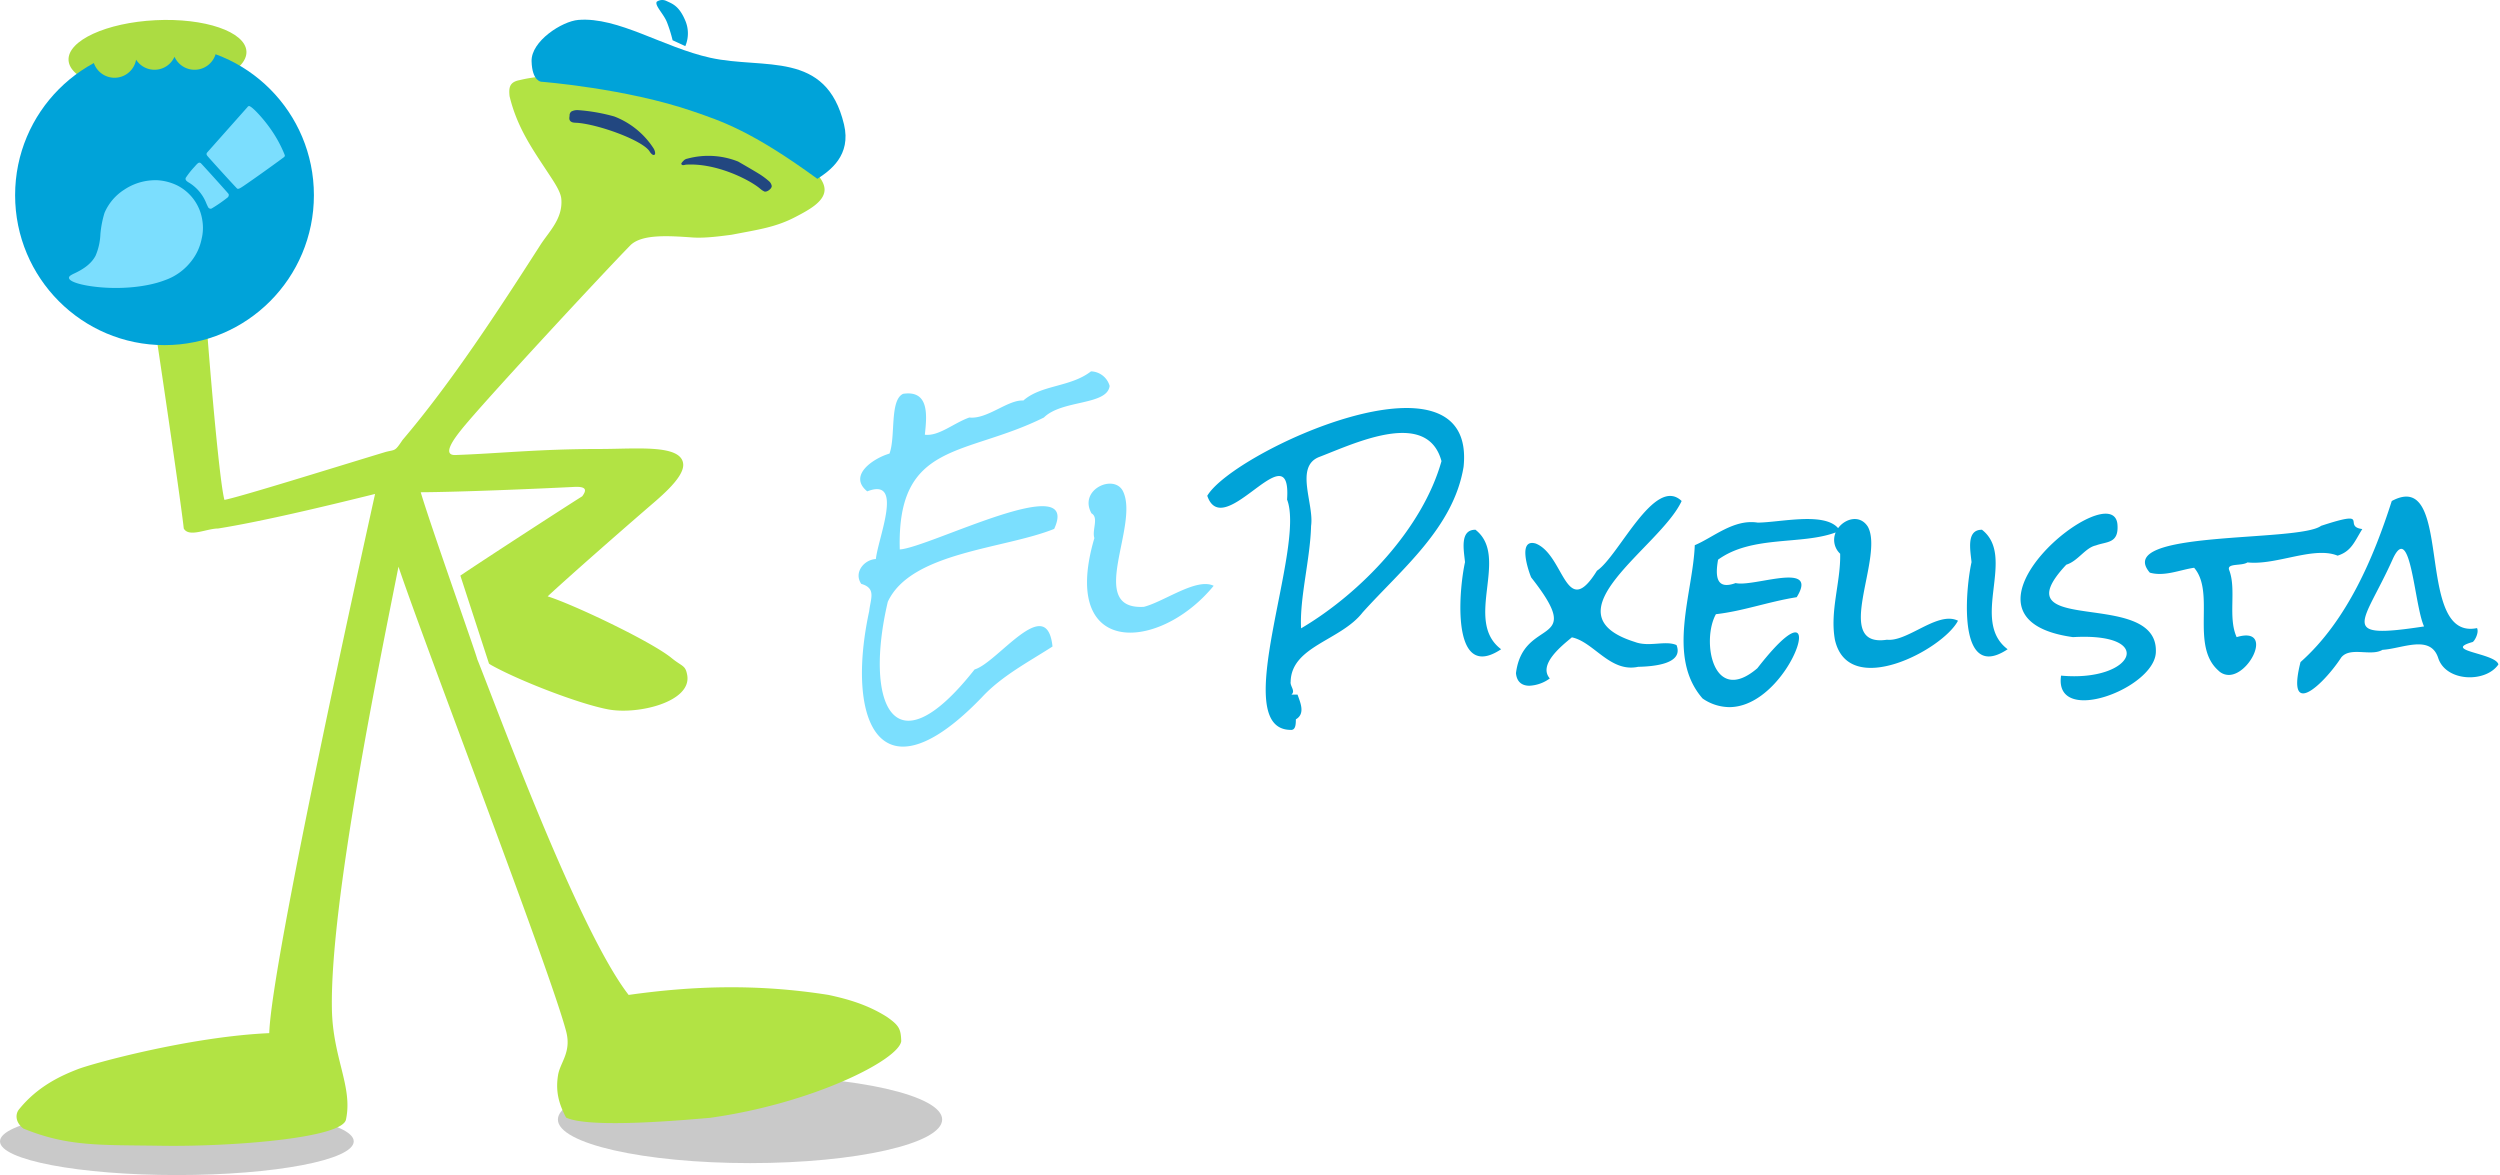 <svg xmlns="http://www.w3.org/2000/svg" width="841.495" height="395.523" viewBox="0 0 841.495 395.523">
  <g id="Group_2" data-name="Group 2" transform="translate(-323 -235)">
    <g id="elpixelista-iso" transform="translate(-404.087 -2047.849)">
      <path id="Path_1" data-name="Path 1" d="M971.459,227.691c0-8.106-28.959-14.69-64.68-14.69s-64.663,6.583-64.663,14.69,28.945,14.673,64.663,14.673S971.459,235.8,971.459,227.691Z" transform="translate(72.758 2431.985)" opacity="0.214"/>
      <path id="Path" d="M888.068,228.514c0-6.265-26.654-11.349-59.542-11.349-32.872,0-59.526,5.084-59.526,11.349s26.654,11.342,59.526,11.342C861.414,239.856,888.068,234.787,888.068,228.514Z" transform="translate(-41.913 2438.516)" opacity="0.214"/>
      <path id="Path_277" data-name="Path 277" d="M93.378,1099.506c-20.247-.311-31.029.358-46.062-5.785-2.776-2.1-2.75-4.865-1.519-6.412,6.359-7.927,14.439-11.479,19.712-13.533,4.694-1.867,37.768-10.991,64.548-12.172.776-24.078,31.227-161.574,35.619-181.493-17.28,4.293-38.453,9.337-52.831,11.633-3.856,0-9.8,3.128-11.561,0C100.18,880.774,82.011,757.426,77.973,740c10.767-22.122,27.59-4.022,27.59-4.022-2.693,20.111,6.728,137.426,9.42,146.141,5.8-1.183,34.985-10.3,54.253-16.148,3.32-.851,3.032-.05,5.689-4.025,16.353-19.221,32.04-43.247,46.368-65.6,2.857-4.481,7.672-8.881,7.07-15.562-.2-2.47-2.591-5.915-4.519-8.849-5.1-7.789-10.357-15.114-12.9-25.721-.279-2.794-.1-4.742,3.4-5.4,30.2-7.382,76.853,16.654,80.181,18.274,2.984,1.451,23.039,11.374,22.438,18.935-.311,3.821-5.334,6.535-9.735,8.824-6.655,3.487-12.3,4.24-21.579,6.025-3.126.39-8.717,1.221-13.162.906-8.081-.571-16.833-1.144-20.76,2.52-9.714,9.916-50.208,53.579-57.1,62.288-1.969,2.477-6.651,8.483-2.018,8.428,15.208-.538,28.2-2.039,48.791-2.039,12.223,0,27.484-1.671,27.992,5.107.352,4.815-8.842,11.969-12.92,15.562-8.039,6.942-25.122,21.9-32.711,28.939,8.478,2.641,34.519,14.992,41.583,20.647,3.807,3.136,4.8,2.412,5.408,5.915,1.51,8.945-16.5,13.337-26.51,11.5-9.755-1.8-30.055-9.671-39.417-14.9a9.329,9.329,0,0,1-.8-.522L194.386,907.6c8-5.42,35.165-23.03,41.018-26.7,1.375-1.866,1.777-3.389-2.742-3.153-12.969.652-38.463,1.719-51.616,1.792,3.418,11.545,18.782,54.707,19.022,56.193,5.379,13.109,33.617,90.707,50.962,113.006,21.614-3.055,43.253-3.8,67.283,0,6.737,1.442,13.353,3.389,19.715,7.438,4,2.827,4.639,3.976,4.757,8.139-.908,6.348-29.9,21.005-64.437,25.8-7.344.595-40.236,3.723-48.374-.09-2.382-4.522-3.6-8.71-2.718-14.2.68-4.407,4.63-7.74,2.718-14.9-5.461-20.638-46.917-128.217-56.415-156.326-6.79,34.187-23.072,113.364-22.412,148.871.286,16.547,7.11,26.2,4.731,37.243-1.284,5.913-34.536,8.829-58.437,8.829C96.053,1099.535,94.694,1099.525,93.378,1099.506Z" transform="translate(687.658 1569)" fill="#b2e344"/>
      <path id="Path-2" data-name="Path" d="M934.865,128.152c4.278-2.774,11.447-7.911,8.972-18.29-6-25.147-26.857-18.443-45.025-22.466C882.96,83.887,867.786,73.561,854.4,74.659c-5.471.449-15.912,7.139-15.731,13.9s3.253,6.906,3.253,6.906,28.574,2.2,51.2,10.008C902.346,108.662,912.688,111.937,934.865,128.152Z" transform="translate(67.347 2214.896)" fill="#00a3d9"/>
      <path id="Path-3" data-name="Path" d="M864.758,87.522a10.972,10.972,0,0,0-.082-8.764c-2.072-4.849-4.346-5.529-6.241-6.418a3.2,3.2,0,0,0-3.292.245c-.755,1.267,2.342,4.077,3.452,6.929a47.8,47.8,0,0,1,1.888,6.031Z" transform="translate(93.002 2210.853)" fill="#00a3d9"/>
      <path id="Path_2" data-name="Path 2" d="M777.989,88.172c-.372-6.612,12.73-12.642,29.264-13.468s30.238,3.863,30.61,10.475S825.133,97.822,808.6,98.648,778.361,94.785,777.989,88.172Z" transform="translate(-27.828 2214.946)" fill="#acdc42"/>
      <ellipse id="Ellipse" cx="50.287" cy="50.467" rx="50.287" ry="50.467" transform="translate(732.173 2298.083)" fill="#00a3d9"/>
      <path id="Path-4" data-name="Path" d="M877.424,94.34c1.51.884,4.357,2.5,7.151,4.207a26.184,26.184,0,0,1,3.321,2.481,2.754,2.754,0,0,1,.828,1.472c.167.9-1.644,2.282-2.5,1.91a6.024,6.024,0,0,1-1.429-.966c-3.6-3.028-14.742-8.647-24.813-8.064-.617.036-1.331.478-1.679-.214-.12-.237.561-.935.972-1.32a2.42,2.42,0,0,1,1.092-.487,27.046,27.046,0,0,1,17.057.981Z" transform="translate(98.116 2242.884)" fill="#224780"/>
      <path id="Path-5" data-name="Path" d="M858.741,88.572a27.464,27.464,0,0,1,13.2,10.7,3.563,3.563,0,0,1,.548,1.513c.086.72-.419.977-1.015.537a3.32,3.32,0,0,1-.814-.945c-2.284-3.755-17.269-9.17-24.537-9.679a7.316,7.316,0,0,1-1.31-.113c-1.7-.445-1.085-1.959-1.113-2.276a1.662,1.662,0,0,1,.6-1.4,4.293,4.293,0,0,1,2.237-.471,60.735,60.735,0,0,1,12.2,2.134Z" transform="translate(75.106 2233.479)" fill="#224780"/>
      <path id="Path_278" data-name="Path 278" d="M45,739.094a7.367,7.367,0,0,1,13.57-4,7.366,7.366,0,0,1,13.986-1.716,7.4,7.4,0,1,1,0,6.044,7.362,7.362,0,0,1-12.929.981A7.37,7.37,0,0,1,45,739.094Z" transform="translate(713.268 1562.533)" fill="#acdc42"/>
      <g id="Group_1" data-name="Group 1" transform="translate(750.055 2309.897)">
        <path id="Path_3" data-name="Path 3" d="M38.414,17.939c-.171.476-.058.736.52,1.2,2.673,2.152,11.423,8.887,11.607,8.933.417.1.78-.127,1.922-1.228,2.277-2.2,8.019-8.012,11.708-11.919.417-.49.2-.687-.1-1.178a42.846,42.846,0,0,0-5.98-7.422C54.817,3.063,51.081.377,50.055.1a.588.588,0,0,0-.872.327M36.367,21.716c-.3.123-.551.447-1.22,1.555a28.179,28.179,0,0,0-2.3,4.252c-.073.584.223.923,1.133,1.3a14.28,14.28,0,0,1,7.23,6.007c.352.521.731,1.049.841,1.172a.982.982,0,0,0,1.113.205,50.318,50.318,0,0,0,4.724-4.649,1.114,1.114,0,0,0,.127-1.192c-.222-.268-10.975-8.645-11.1-8.645a.9.9,0,0,1-.218-.044.585.585,0,0,0-.333.039m-12.856,8.26a18.869,18.869,0,0,0-10.377,5.087,17.333,17.333,0,0,0-5.149,8.819,34.64,34.64,0,0,0-.116,7.3,20.18,20.18,0,0,1-.335,7.4c-.832,2.6-2.757,4.864-6.1,7.191a8.176,8.176,0,0,0-1.126.92C-1,68.173,1.913,69.1,7.451,68.976c8.775-.2,18.43-2.692,24.462-6.316a19.247,19.247,0,0,0,7.748-8.026,17.587,17.587,0,0,0,2.026-7.857,15.533,15.533,0,0,0-.858-6.177A15.716,15.716,0,0,0,30.562,30.55a17.707,17.707,0,0,0-7.053-.58" transform="matrix(0.985, 0.174, -0.174, 0.985, 11.981, 0)" fill="#7bdefe" fill-rule="evenodd"/>
      </g>
    </g>
    <g id="elpixelista-logo" transform="translate(244 -296.926)">
      <path id="Path_285" data-name="Path 285" d="M6619.564-657.257c.467-4.265,2.455-7.736-2.657-9.208-2.623-3.751.881-8.149,4.91-8.369.818-7.414,9.513-27.654-2.9-22.771-6.653-5.414,2.25-11.221,7.481-12.714,2.133-5.705-.007-17.98,4.584-20.116,9.1-1.385,7.931,7.846,7.324,13.76,4.7.579,9.672-3.906,14.967-5.791,3.062.349,6.4-1.245,9.616-2.84,3.071-1.521,6.04-3.042,8.567-2.876,6.064-5.341,15.883-4.461,22.771-9.818a6.723,6.723,0,0,1,6.277,4.91c-.859,6.615-16.019,4.582-22.125,10.622-26.479,13.185-49.526,7.843-48.52,44.413,9.87-.62,61.273-27.261,51.98-6.921-16.78,6.79-48.2,7.731-56.008,24.539-7.877,33.467,1.382,58.118,29.214,22.773,7.71-2.214,24.281-26,26.23-7.72-7.969,5.137-17.072,9.877-23.738,17.058-11.273,11.721-20.1,16.633-26.589,16.634C6617.65-611.691,6614.173-632.335,6619.564-657.257Zm75.8-24.619c-.877-2.694,1.571-6.9-.967-8.327-4.49-8.031,7.666-13.473,10.62-7.4,5.57,11.53-12.566,39.939,7,38.865,6.827-1.734,17.784-9.917,23.5-7.081-8.075,9.856-19.216,15.762-28.082,15.762-11.135,0-18.686-9.317-12.072-31.819Z" transform="translate(-6248 1394.926)" fill="#7bdffe" stroke="rgba(0,0,0,0)" stroke-width="1"/>
      <path id="Path_286" data-name="Path 286" d="M6644.027-629.66c-21.1-.2,5.2-61.3-1.165-77.517.878-12.6-5.265-7.6-12.018-2.594-5.916,4.384-12.3,8.769-14.844,1.314,8.834-14.99,90.7-52.454,86.274-9.755-3.371,20.514-20.913,34.492-33.98,49.014-7.359,9.5-24.008,11.346-24.229,23.346-.257,1.468,1.757,3.129.241,4.319h2.079c.927,2.653,2.7,6.442-.561,8.316-.034,1.292.039,3.568-1.6,3.568a1.935,1.935,0,0,1-.2-.011Zm9.676-91.872c-8.389,3.23-1.673,15.841-2.762,23.229-.275,11.181-3.914,24.316-3.358,34.462,20.292-11.964,40.946-33.764,47.257-56.29-1.935-7.106-7-9.479-13.146-9.479-9.236,0-20.9,5.365-27.993,8.077Zm129.032,81.316c-12.276-14.05-3.247-35.387-2.641-51.611,6.264-2.638,13.121-8.88,21.193-7.6,7.6-.07,22.317-3.65,27.054,1.862,2.407-3.283,7.438-4.653,10.047-.424,5.528,10.37-12.288,40.819,6.393,37.982,3.143.34,6.9-1.588,10.7-3.515,4.684-2.375,9.439-4.75,13.21-2.883-5.013,9.679-36.848,26.58-41.417,6.438-1.777-9.679,2-19.554,1.757-28.986a6.384,6.384,0,0,1-1.517-7.166c-11.536,4.3-28.126.866-39.58,9.168-.986,5.635-.625,10.267,5.917,7.871,1.979.485,5.722-.179,9.576-.843,7.831-1.351,16.116-2.7,10.975,5.6-9.466,1.5-18.161,4.71-27.188,5.715-4.961,8.874-1.031,31.041,13.953,18.191,16.393-21.088,16.773-10.284,9.47.52-4.25,6.288-11.1,12.576-18.917,12.576a16.042,16.042,0,0,1-8.985-2.9Zm120.656-7.713c12.375,1.159,20.576-2.633,21.9-6.427,1.273-3.664-3.876-7.329-17.9-6.528-46.748-6.469,14.1-55.5,14.993-37.664.374,6.23-3.711,5.45-7.278,6.8-3.568.75-6.049,5.3-9.954,6.479-23.139,24.661,30.881,7.515,30.144,29.344-.131,8.022-14.765,16.294-24.207,16.3-5.022,0-8.574-2.344-7.7-8.3Zm80.6-4.56c15.757-13.973,24.732-35.525,30.707-54.208,11.2-6.03,12.626,7.367,14.588,20.764,1.765,12.056,3.964,24.111,14.114,22.011.8,1.608-1.032,4.737-1.6,4.719-10.3,2.949,7.9,3.708,8.794,7.516-4.236,6.218-17.551,5.913-20.228-2.078-2.578-8.159-12.031-3.25-18.792-2.841-1.721,1.029-4.06.91-6.392.791-2.9-.148-5.794-.3-7.481,1.767-3.379,5.215-9.636,12.1-12.838,12.1-2.034,0-2.834-2.784-.874-10.541Zm30.946-34.46c-9.763,21.721-18.766,26.968,10.632,22.468-2.715-5.87-3.989-26.11-7.664-26.111-.848,0-1.822,1.073-2.969,3.642Zm-295.027,38.18c2.465-19.351,23.917-8.326,5.114-32.222-1.161-2.777-4.467-13.11,1.521-11.4,9.706,3.8,10.034,26.233,20.629,9.153,7.328-4.865,19.382-32.184,28.5-23.465-7.123,15.566-46.318,37.862-15.712,47.454,2.428.916,5.035.739,7.5.564,2.388-.17,4.647-.341,6.488.477,2.5,6.324-7.633,7.211-12.912,7.316-9.438,2.031-14.938-8.4-22.308-9.918-3.278,2.725-11.469,9.143-7.437,13.834a12.564,12.564,0,0,1-6.873,2.452c-2.275,0-4.229-1.067-4.512-4.246Zm236.376-.919c-9.4-8.391-.868-26.2-8.114-34.544-4.772.694-10.01,3.051-14.913,1.642-12.467-14.561,50.088-10.07,57.647-15.756,17.3-5.673,6.917.2,13.875,1.082-2.654,4.273-3.671,7.495-8.315,8.955-4.537-1.85-10.515-.558-16.607.733-4.714,1-9.5,2-13.736,1.543-1.967,1.3-7.038.155-6.158,2.56,2.543,6.544-.507,15.889,2.52,22.589,6.84-2.055,7.568,2.017,5.614,6.089-1.593,3.319-4.97,6.639-8.271,6.639a4.971,4.971,0,0,1-3.544-1.533Zm-83.032-36.42c-.411-4.1-1.83-10.958,3.515-10.917,11.686,9.116-4.184,30.564,8.635,40.219-2.533,1.689-4.631,2.426-6.356,2.427-9.694,0-7.667-23.265-5.8-31.729Zm-170.493,0c-.411-4.1-1.829-10.958,3.515-10.917,11.686,9.116-4.184,30.564,8.636,40.219-2.534,1.689-4.631,2.426-6.356,2.427-9.695,0-7.667-23.265-5.8-31.729Z" transform="translate(-6130.636 1407.265)" fill="#00a3d8" stroke="rgba(0,0,0,0)" stroke-width="1"/>
    </g>
  </g>
</svg>
